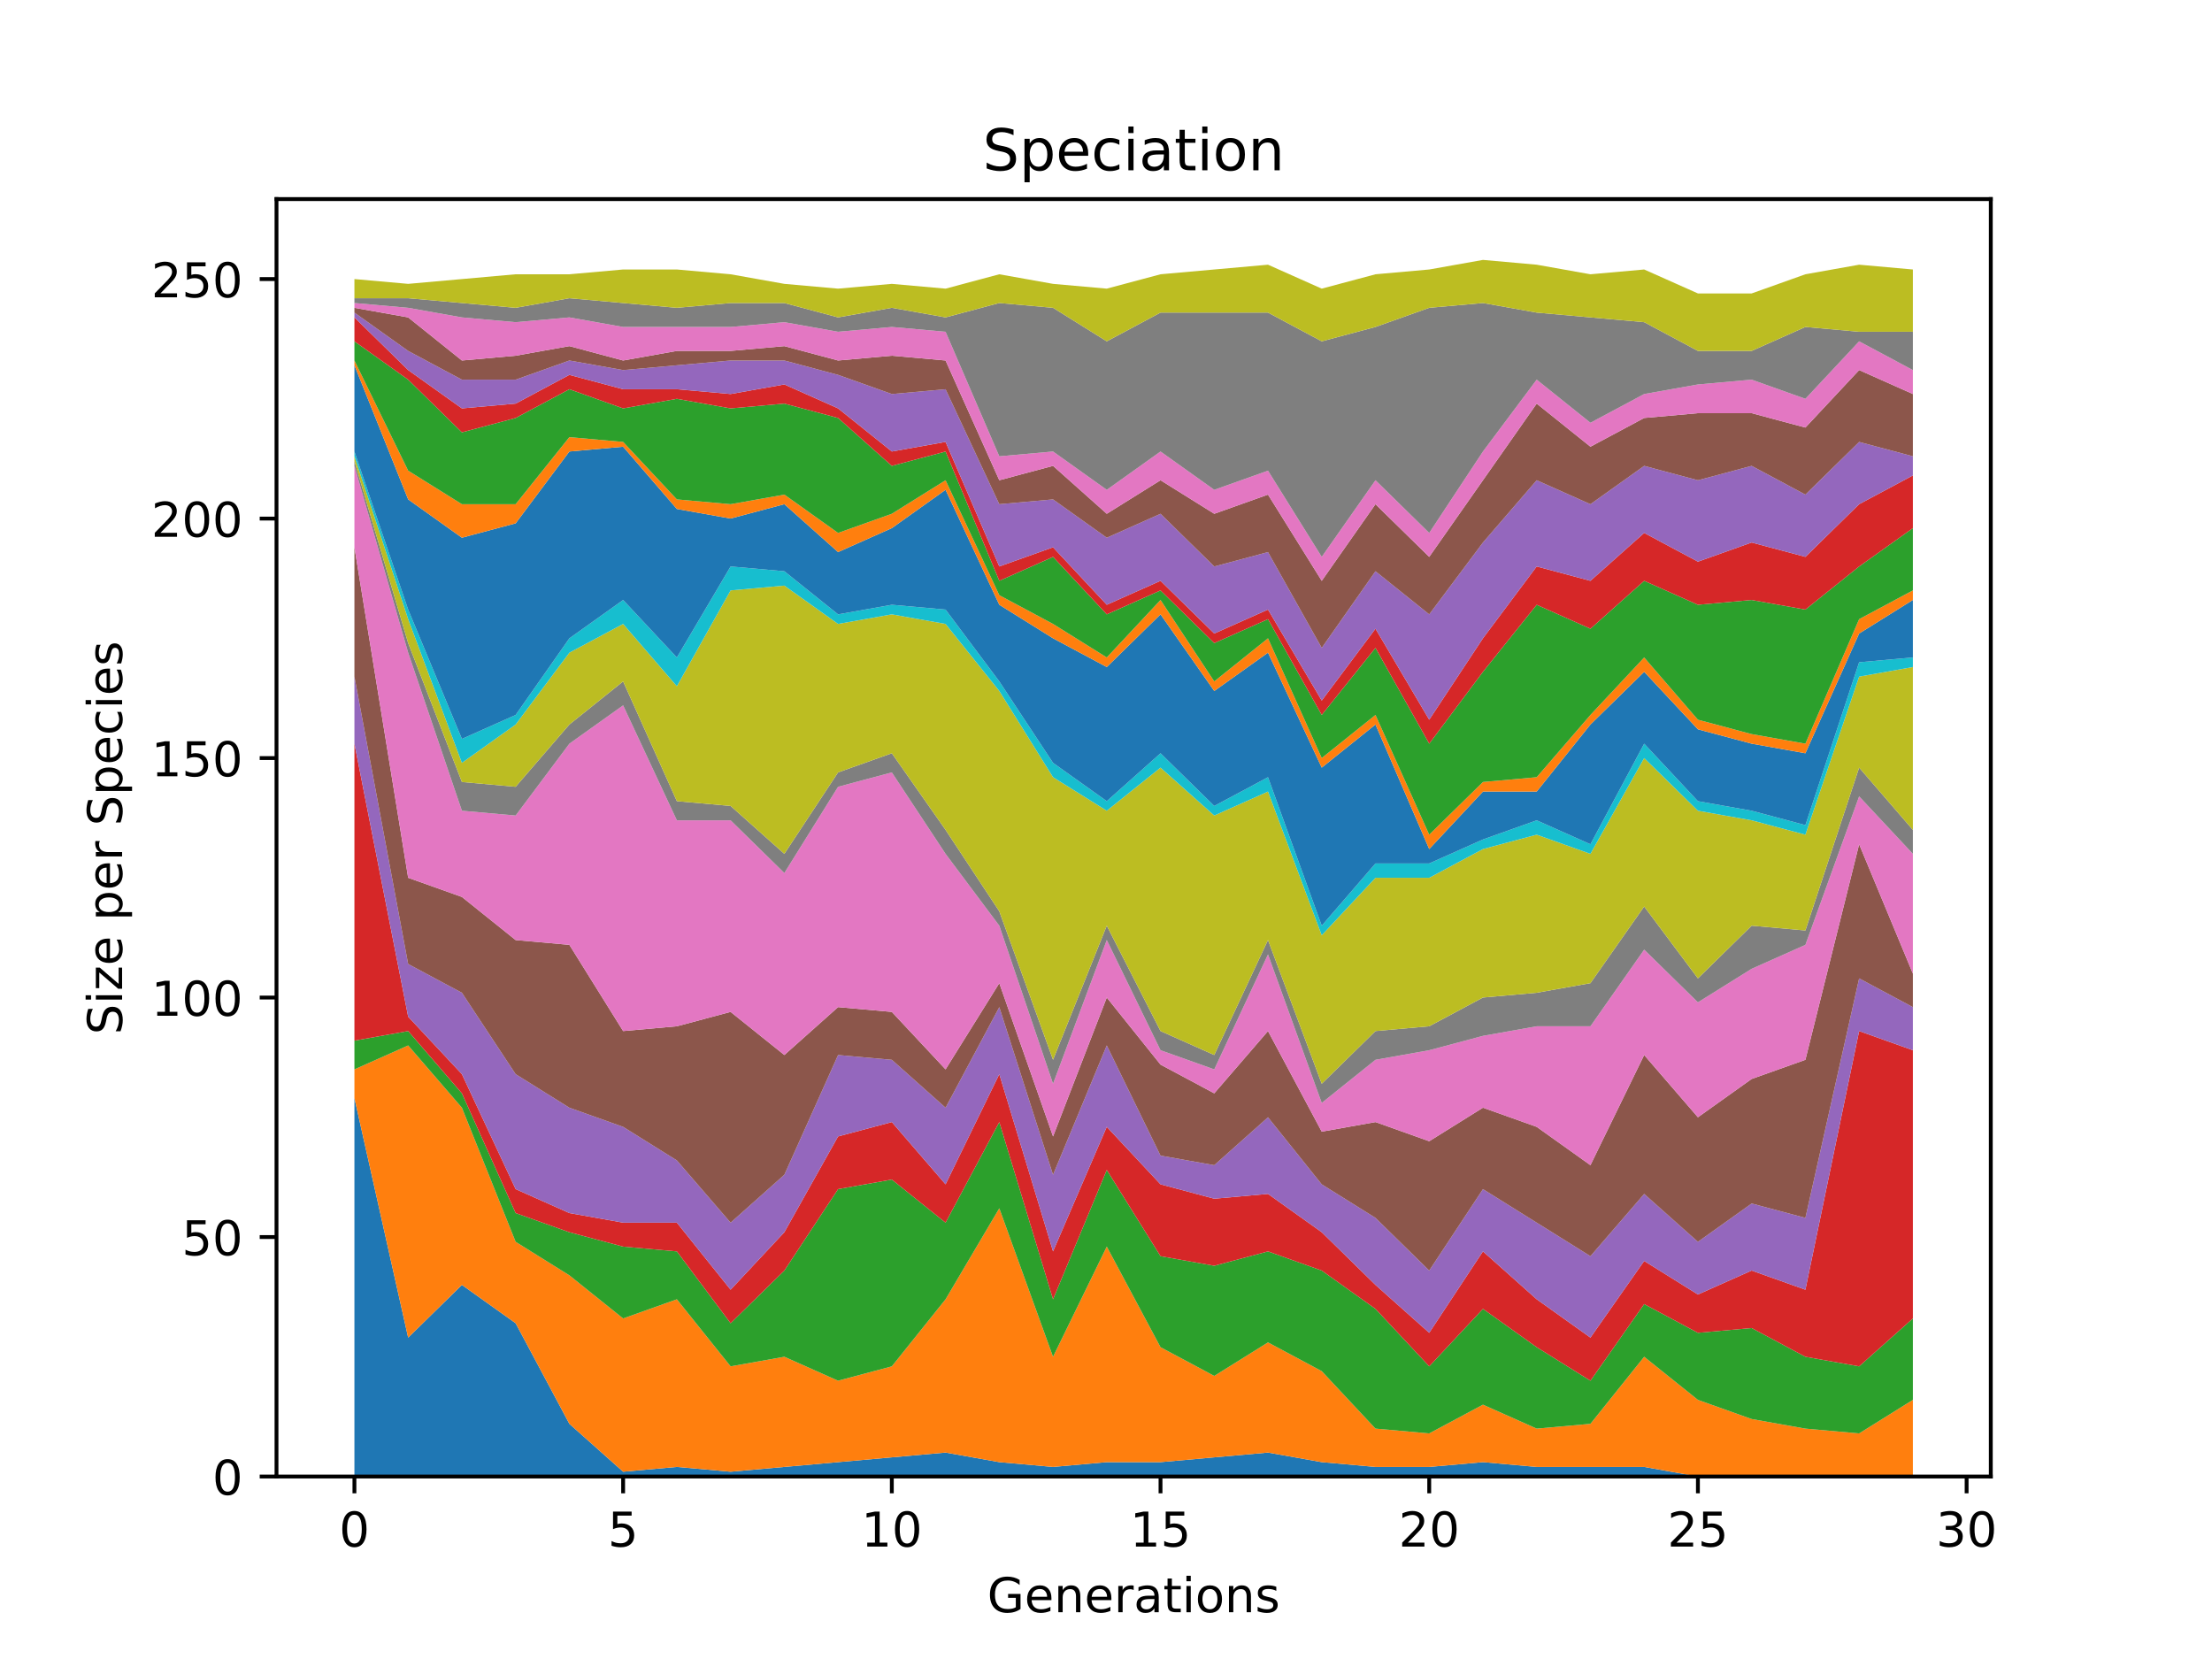 <?xml version="1.0" encoding="utf-8" standalone="no"?>
<!DOCTYPE svg PUBLIC "-//W3C//DTD SVG 1.1//EN"
  "http://www.w3.org/Graphics/SVG/1.1/DTD/svg11.dtd">
<!-- Created with matplotlib (https://matplotlib.org/) -->
<svg height="345.6pt" version="1.1" viewBox="0 0 460.8 345.6" width="460.8pt" xmlns="http://www.w3.org/2000/svg" xmlns:xlink="http://www.w3.org/1999/xlink">
 <defs>
  <style type="text/css">
*{stroke-linecap:butt;stroke-linejoin:round;}
  </style>
 </defs>
 <g id="figure_1">
  <g id="patch_1">
   <path d="M 0 345.6 
L 460.8 345.6 
L 460.8 0 
L 0 0 
z
" style="fill:#ffffff;"/>
  </g>
  <g id="axes_1">
   <g id="patch_2">
    <path d="M 57.6 307.584 
L 414.72 307.584 
L 414.72 41.472 
L 57.6 41.472 
z
" style="fill:#ffffff;"/>
   </g>
   <g id="PolyCollection_1">
    <path clip-path="url(#p8188bde602)" d="M 73.833 228.758 
L 73.833 307.584 
L 85.028 307.584 
L 96.223 307.584 
L 107.418 307.584 
L 118.613 307.584 
L 129.808 307.584 
L 141.003 307.584 
L 152.198 307.584 
L 163.393 307.584 
L 174.588 307.584 
L 185.783 307.584 
L 196.978 307.584 
L 208.173 307.584 
L 219.368 307.584 
L 230.563 307.584 
L 241.757 307.584 
L 252.952 307.584 
L 264.147 307.584 
L 275.342 307.584 
L 286.537 307.584 
L 297.732 307.584 
L 308.927 307.584 
L 320.122 307.584 
L 331.317 307.584 
L 342.512 307.584 
L 353.707 307.584 
L 364.902 307.584 
L 376.097 307.584 
L 387.292 307.584 
L 398.487 307.584 
L 398.487 307.584 
L 398.487 307.584 
L 387.292 307.584 
L 376.097 307.584 
L 364.902 307.584 
L 353.707 307.584 
L 342.512 305.588 
L 331.317 305.588 
L 320.122 305.588 
L 308.927 304.591 
L 297.732 305.588 
L 286.537 305.588 
L 275.342 304.591 
L 264.147 302.595 
L 252.952 303.593 
L 241.757 304.591 
L 230.563 304.591 
L 219.368 305.588 
L 208.173 304.591 
L 196.978 302.595 
L 185.783 303.593 
L 174.588 304.591 
L 163.393 305.588 
L 152.198 306.586 
L 141.003 305.588 
L 129.808 306.586 
L 118.613 296.608 
L 107.418 275.655 
L 96.223 267.672 
L 85.028 278.648 
L 73.833 228.758 
z
" style="fill:#1f77b4;"/>
   </g>
   <g id="PolyCollection_2">
    <path clip-path="url(#p8188bde602)" d="M 73.833 222.771 
L 73.833 228.758 
L 85.028 278.648 
L 96.223 267.672 
L 107.418 275.655 
L 118.613 296.608 
L 129.808 306.586 
L 141.003 305.588 
L 152.198 306.586 
L 163.393 305.588 
L 174.588 304.591 
L 185.783 303.593 
L 196.978 302.595 
L 208.173 304.591 
L 219.368 305.588 
L 230.563 304.591 
L 241.757 304.591 
L 252.952 303.593 
L 264.147 302.595 
L 275.342 304.591 
L 286.537 305.588 
L 297.732 305.588 
L 308.927 304.591 
L 320.122 305.588 
L 331.317 305.588 
L 342.512 305.588 
L 353.707 307.584 
L 364.902 307.584 
L 376.097 307.584 
L 387.292 307.584 
L 398.487 307.584 
L 398.487 291.619 
L 398.487 291.619 
L 387.292 298.604 
L 376.097 297.606 
L 364.902 295.61 
L 353.707 291.619 
L 342.512 282.639 
L 331.317 296.608 
L 320.122 297.606 
L 308.927 292.617 
L 297.732 298.604 
L 286.537 297.606 
L 275.342 285.633 
L 264.147 279.646 
L 252.952 286.63 
L 241.757 280.644 
L 230.563 259.69 
L 219.368 282.639 
L 208.173 251.707 
L 196.978 270.666 
L 185.783 284.635 
L 174.588 287.628 
L 163.393 282.639 
L 152.198 284.635 
L 141.003 270.666 
L 129.808 274.657 
L 118.613 265.677 
L 107.418 258.692 
L 96.223 230.754 
L 85.028 217.782 
L 73.833 222.771 
z
" style="fill:#ff7f0e;"/>
   </g>
   <g id="PolyCollection_3">
    <path clip-path="url(#p8188bde602)" d="M 73.833 216.785 
L 73.833 222.771 
L 85.028 217.782 
L 96.223 230.754 
L 107.418 258.692 
L 118.613 265.677 
L 129.808 274.657 
L 141.003 270.666 
L 152.198 284.635 
L 163.393 282.639 
L 174.588 287.628 
L 185.783 284.635 
L 196.978 270.666 
L 208.173 251.707 
L 219.368 282.639 
L 230.563 259.69 
L 241.757 280.644 
L 252.952 286.63 
L 264.147 279.646 
L 275.342 285.633 
L 286.537 297.606 
L 297.732 298.604 
L 308.927 292.617 
L 320.122 297.606 
L 331.317 296.608 
L 342.512 282.639 
L 353.707 291.619 
L 364.902 295.61 
L 376.097 297.606 
L 387.292 298.604 
L 398.487 291.619 
L 398.487 274.657 
L 398.487 274.657 
L 387.292 284.635 
L 376.097 282.639 
L 364.902 276.652 
L 353.707 277.65 
L 342.512 271.663 
L 331.317 287.628 
L 320.122 280.644 
L 308.927 272.661 
L 297.732 284.635 
L 286.537 272.661 
L 275.342 264.679 
L 264.147 260.688 
L 252.952 263.681 
L 241.757 261.685 
L 230.563 243.725 
L 219.368 270.666 
L 208.173 233.747 
L 196.978 254.701 
L 185.783 245.721 
L 174.588 247.716 
L 163.393 264.679 
L 152.198 275.655 
L 141.003 260.688 
L 129.808 259.69 
L 118.613 256.696 
L 107.418 252.705 
L 96.223 227.76 
L 85.028 214.789 
L 73.833 216.785 
z
" style="fill:#2ca02c;"/>
   </g>
   <g id="PolyCollection_4">
    <path clip-path="url(#p8188bde602)" d="M 73.833 154.921 
L 73.833 216.785 
L 85.028 214.789 
L 96.223 227.76 
L 107.418 252.705 
L 118.613 256.696 
L 129.808 259.69 
L 141.003 260.688 
L 152.198 275.655 
L 163.393 264.679 
L 174.588 247.716 
L 185.783 245.721 
L 196.978 254.701 
L 208.173 233.747 
L 219.368 270.666 
L 230.563 243.725 
L 241.757 261.685 
L 252.952 263.681 
L 264.147 260.688 
L 275.342 264.679 
L 286.537 272.661 
L 297.732 284.635 
L 308.927 272.661 
L 320.122 280.644 
L 331.317 287.628 
L 342.512 271.663 
L 353.707 277.65 
L 364.902 276.652 
L 376.097 282.639 
L 387.292 284.635 
L 398.487 274.657 
L 398.487 218.78 
L 398.487 218.78 
L 387.292 214.789 
L 376.097 268.67 
L 364.902 264.679 
L 353.707 269.668 
L 342.512 262.683 
L 331.317 278.648 
L 320.122 270.666 
L 308.927 260.688 
L 297.732 277.65 
L 286.537 267.672 
L 275.342 256.696 
L 264.147 248.714 
L 252.952 249.712 
L 241.757 246.718 
L 230.563 234.745 
L 219.368 260.688 
L 208.173 223.769 
L 196.978 246.718 
L 185.783 233.747 
L 174.588 236.741 
L 163.393 256.696 
L 152.198 268.67 
L 141.003 254.701 
L 129.808 254.701 
L 118.613 252.705 
L 107.418 247.716 
L 96.223 223.769 
L 85.028 211.796 
L 73.833 154.921 
z
" style="fill:#d62728;"/>
   </g>
   <g id="PolyCollection_5">
    <path clip-path="url(#p8188bde602)" d="M 73.833 140.952 
L 73.833 154.921 
L 85.028 211.796 
L 96.223 223.769 
L 107.418 247.716 
L 118.613 252.705 
L 129.808 254.701 
L 141.003 254.701 
L 152.198 268.67 
L 163.393 256.696 
L 174.588 236.741 
L 185.783 233.747 
L 196.978 246.718 
L 208.173 223.769 
L 219.368 260.688 
L 230.563 234.745 
L 241.757 246.718 
L 252.952 249.712 
L 264.147 248.714 
L 275.342 256.696 
L 286.537 267.672 
L 297.732 277.65 
L 308.927 260.688 
L 320.122 270.666 
L 331.317 278.648 
L 342.512 262.683 
L 353.707 269.668 
L 364.902 264.679 
L 376.097 268.67 
L 387.292 214.789 
L 398.487 218.78 
L 398.487 209.8 
L 398.487 209.8 
L 387.292 203.813 
L 376.097 253.703 
L 364.902 250.71 
L 353.707 258.692 
L 342.512 248.714 
L 331.317 261.685 
L 320.122 254.701 
L 308.927 247.716 
L 297.732 264.679 
L 286.537 253.703 
L 275.342 246.718 
L 264.147 232.749 
L 252.952 242.727 
L 241.757 240.732 
L 230.563 217.782 
L 219.368 244.723 
L 208.173 209.8 
L 196.978 230.754 
L 185.783 220.776 
L 174.588 219.778 
L 163.393 244.723 
L 152.198 254.701 
L 141.003 241.73 
L 129.808 234.745 
L 118.613 230.754 
L 107.418 223.769 
L 96.223 206.807 
L 85.028 200.82 
L 73.833 140.952 
z
" style="fill:#9467bd;"/>
   </g>
   <g id="PolyCollection_6">
    <path clip-path="url(#p8188bde602)" d="M 73.833 114.012 
L 73.833 140.952 
L 85.028 200.82 
L 96.223 206.807 
L 107.418 223.769 
L 118.613 230.754 
L 129.808 234.745 
L 141.003 241.73 
L 152.198 254.701 
L 163.393 244.723 
L 174.588 219.778 
L 185.783 220.776 
L 196.978 230.754 
L 208.173 209.8 
L 219.368 244.723 
L 230.563 217.782 
L 241.757 240.732 
L 252.952 242.727 
L 264.147 232.749 
L 275.342 246.718 
L 286.537 253.703 
L 297.732 264.679 
L 308.927 247.716 
L 320.122 254.701 
L 331.317 261.685 
L 342.512 248.714 
L 353.707 258.692 
L 364.902 250.71 
L 376.097 253.703 
L 387.292 203.813 
L 398.487 209.8 
L 398.487 202.815 
L 398.487 202.815 
L 387.292 175.875 
L 376.097 220.776 
L 364.902 224.767 
L 353.707 232.749 
L 342.512 219.778 
L 331.317 242.727 
L 320.122 234.745 
L 308.927 230.754 
L 297.732 237.738 
L 286.537 233.747 
L 275.342 235.743 
L 264.147 214.789 
L 252.952 227.76 
L 241.757 221.774 
L 230.563 207.804 
L 219.368 236.741 
L 208.173 204.811 
L 196.978 222.771 
L 185.783 210.798 
L 174.588 209.8 
L 163.393 219.778 
L 152.198 210.798 
L 141.003 213.791 
L 129.808 214.789 
L 118.613 196.829 
L 107.418 195.831 
L 96.223 186.851 
L 85.028 182.86 
L 73.833 114.012 
z
" style="fill:#8c564b;"/>
   </g>
   <g id="PolyCollection_7">
    <path clip-path="url(#p8188bde602)" d="M 73.833 97.049 
L 73.833 114.012 
L 85.028 182.86 
L 96.223 186.851 
L 107.418 195.831 
L 118.613 196.829 
L 129.808 214.789 
L 141.003 213.791 
L 152.198 210.798 
L 163.393 219.778 
L 174.588 209.8 
L 185.783 210.798 
L 196.978 222.771 
L 208.173 204.811 
L 219.368 236.741 
L 230.563 207.804 
L 241.757 221.774 
L 252.952 227.76 
L 264.147 214.789 
L 275.342 235.743 
L 286.537 233.747 
L 297.732 237.738 
L 308.927 230.754 
L 320.122 234.745 
L 331.317 242.727 
L 342.512 219.778 
L 353.707 232.749 
L 364.902 224.767 
L 376.097 220.776 
L 387.292 175.875 
L 398.487 202.815 
L 398.487 177.871 
L 398.487 177.871 
L 387.292 165.897 
L 376.097 196.829 
L 364.902 201.818 
L 353.707 208.802 
L 342.512 197.827 
L 331.317 213.791 
L 320.122 213.791 
L 308.927 215.787 
L 297.732 218.78 
L 286.537 220.776 
L 275.342 229.756 
L 264.147 198.824 
L 252.952 222.771 
L 241.757 218.78 
L 230.563 195.831 
L 219.368 225.765 
L 208.173 192.838 
L 196.978 177.871 
L 185.783 160.908 
L 174.588 163.901 
L 163.393 181.862 
L 152.198 170.886 
L 141.003 170.886 
L 129.808 146.939 
L 118.613 154.921 
L 107.418 169.888 
L 96.223 168.89 
L 85.028 135.963 
L 73.833 97.049 
z
" style="fill:#e377c2;"/>
   </g>
   <g id="PolyCollection_8">
    <path clip-path="url(#p8188bde602)" d="M 73.833 96.051 
L 73.833 97.049 
L 85.028 135.963 
L 96.223 168.89 
L 107.418 169.888 
L 118.613 154.921 
L 129.808 146.939 
L 141.003 170.886 
L 152.198 170.886 
L 163.393 181.862 
L 174.588 163.901 
L 185.783 160.908 
L 196.978 177.871 
L 208.173 192.838 
L 219.368 225.765 
L 230.563 195.831 
L 241.757 218.78 
L 252.952 222.771 
L 264.147 198.824 
L 275.342 229.756 
L 286.537 220.776 
L 297.732 218.78 
L 308.927 215.787 
L 320.122 213.791 
L 331.317 213.791 
L 342.512 197.827 
L 353.707 208.802 
L 364.902 201.818 
L 376.097 196.829 
L 387.292 165.897 
L 398.487 177.871 
L 398.487 172.882 
L 398.487 172.882 
L 387.292 159.91 
L 376.097 193.835 
L 364.902 192.838 
L 353.707 203.813 
L 342.512 188.846 
L 331.317 204.811 
L 320.122 206.807 
L 308.927 207.804 
L 297.732 213.791 
L 286.537 214.789 
L 275.342 225.765 
L 264.147 195.831 
L 252.952 219.778 
L 241.757 214.789 
L 230.563 192.838 
L 219.368 220.776 
L 208.173 189.844 
L 196.978 172.882 
L 185.783 156.917 
L 174.588 160.908 
L 163.393 177.871 
L 152.198 167.893 
L 141.003 166.895 
L 129.808 141.95 
L 118.613 150.93 
L 107.418 163.901 
L 96.223 162.904 
L 85.028 133.968 
L 73.833 96.051 
z
" style="fill:#7f7f7f;"/>
   </g>
   <g id="PolyCollection_9">
    <path clip-path="url(#p8188bde602)" d="M 73.833 95.054 
L 73.833 96.051 
L 85.028 133.968 
L 96.223 162.904 
L 107.418 163.901 
L 118.613 150.93 
L 129.808 141.95 
L 141.003 166.895 
L 152.198 167.893 
L 163.393 177.871 
L 174.588 160.908 
L 185.783 156.917 
L 196.978 172.882 
L 208.173 189.844 
L 219.368 220.776 
L 230.563 192.838 
L 241.757 214.789 
L 252.952 219.778 
L 264.147 195.831 
L 275.342 225.765 
L 286.537 214.789 
L 297.732 213.791 
L 308.927 207.804 
L 320.122 206.807 
L 331.317 204.811 
L 342.512 188.846 
L 353.707 203.813 
L 364.902 192.838 
L 376.097 193.835 
L 387.292 159.91 
L 398.487 172.882 
L 398.487 138.957 
L 398.487 138.957 
L 387.292 140.952 
L 376.097 173.879 
L 364.902 170.886 
L 353.707 168.89 
L 342.512 157.915 
L 331.317 177.871 
L 320.122 173.879 
L 308.927 176.873 
L 297.732 182.86 
L 286.537 182.86 
L 275.342 194.833 
L 264.147 164.899 
L 252.952 169.888 
L 241.757 159.91 
L 230.563 168.89 
L 219.368 161.906 
L 208.173 143.946 
L 196.978 129.976 
L 185.783 127.981 
L 174.588 129.976 
L 163.393 121.994 
L 152.198 122.992 
L 141.003 142.948 
L 129.808 129.976 
L 118.613 135.963 
L 107.418 150.93 
L 96.223 158.913 
L 85.028 128.979 
L 73.833 95.054 
z
" style="fill:#bcbd22;"/>
   </g>
   <g id="PolyCollection_10">
    <path clip-path="url(#p8188bde602)" d="M 73.833 94.056 
L 73.833 95.054 
L 85.028 128.979 
L 96.223 158.913 
L 107.418 150.93 
L 118.613 135.963 
L 129.808 129.976 
L 141.003 142.948 
L 152.198 122.992 
L 163.393 121.994 
L 174.588 129.976 
L 185.783 127.981 
L 196.978 129.976 
L 208.173 143.946 
L 219.368 161.906 
L 230.563 168.89 
L 241.757 159.91 
L 252.952 169.888 
L 264.147 164.899 
L 275.342 194.833 
L 286.537 182.86 
L 297.732 182.86 
L 308.927 176.873 
L 320.122 173.879 
L 331.317 177.871 
L 342.512 157.915 
L 353.707 168.89 
L 364.902 170.886 
L 376.097 173.879 
L 387.292 140.952 
L 398.487 138.957 
L 398.487 136.961 
L 398.487 136.961 
L 387.292 137.959 
L 376.097 171.884 
L 364.902 168.89 
L 353.707 166.895 
L 342.512 154.921 
L 331.317 175.875 
L 320.122 170.886 
L 308.927 174.877 
L 297.732 179.866 
L 286.537 179.866 
L 275.342 192.838 
L 264.147 161.906 
L 252.952 167.893 
L 241.757 156.917 
L 230.563 166.895 
L 219.368 158.913 
L 208.173 141.95 
L 196.978 126.983 
L 185.783 125.985 
L 174.588 127.981 
L 163.393 119.001 
L 152.198 118.003 
L 141.003 136.961 
L 129.808 124.987 
L 118.613 132.97 
L 107.418 148.935 
L 96.223 153.924 
L 85.028 126.983 
L 73.833 94.056 
z
" style="fill:#17becf;"/>
   </g>
   <g id="PolyCollection_11">
    <path clip-path="url(#p8188bde602)" d="M 73.833 76.095 
L 73.833 94.056 
L 85.028 126.983 
L 96.223 153.924 
L 107.418 148.935 
L 118.613 132.97 
L 129.808 124.987 
L 141.003 136.961 
L 152.198 118.003 
L 163.393 119.001 
L 174.588 127.981 
L 185.783 125.985 
L 196.978 126.983 
L 208.173 141.95 
L 219.368 158.913 
L 230.563 166.895 
L 241.757 156.917 
L 252.952 167.893 
L 264.147 161.906 
L 275.342 192.838 
L 286.537 179.866 
L 297.732 179.866 
L 308.927 174.877 
L 320.122 170.886 
L 331.317 175.875 
L 342.512 154.921 
L 353.707 166.895 
L 364.902 168.89 
L 376.097 171.884 
L 387.292 137.959 
L 398.487 136.961 
L 398.487 124.987 
L 398.487 124.987 
L 387.292 131.972 
L 376.097 156.917 
L 364.902 154.921 
L 353.707 151.928 
L 342.512 139.954 
L 331.317 150.93 
L 320.122 164.899 
L 308.927 164.899 
L 297.732 176.873 
L 286.537 150.93 
L 275.342 159.91 
L 264.147 135.963 
L 252.952 143.946 
L 241.757 127.981 
L 230.563 138.957 
L 219.368 132.97 
L 208.173 125.985 
L 196.978 102.038 
L 185.783 110.021 
L 174.588 115.01 
L 163.393 105.032 
L 152.198 108.025 
L 141.003 106.029 
L 129.808 93.058 
L 118.613 94.056 
L 107.418 109.023 
L 96.223 112.016 
L 85.028 104.034 
L 73.833 76.095 
z
" style="fill:#1f77b4;"/>
   </g>
   <g id="PolyCollection_12">
    <path clip-path="url(#p8188bde602)" d="M 73.833 75.098 
L 73.833 76.095 
L 85.028 104.034 
L 96.223 112.016 
L 107.418 109.023 
L 118.613 94.056 
L 129.808 93.058 
L 141.003 106.029 
L 152.198 108.025 
L 163.393 105.032 
L 174.588 115.01 
L 185.783 110.021 
L 196.978 102.038 
L 208.173 125.985 
L 219.368 132.97 
L 230.563 138.957 
L 241.757 127.981 
L 252.952 143.946 
L 264.147 135.963 
L 275.342 159.91 
L 286.537 150.93 
L 297.732 176.873 
L 308.927 164.899 
L 320.122 164.899 
L 331.317 150.93 
L 342.512 139.954 
L 353.707 151.928 
L 364.902 154.921 
L 376.097 156.917 
L 387.292 131.972 
L 398.487 124.987 
L 398.487 122.992 
L 398.487 122.992 
L 387.292 128.979 
L 376.097 154.921 
L 364.902 152.926 
L 353.707 149.932 
L 342.512 136.961 
L 331.317 148.935 
L 320.122 161.906 
L 308.927 162.904 
L 297.732 173.879 
L 286.537 148.935 
L 275.342 157.915 
L 264.147 132.97 
L 252.952 141.95 
L 241.757 124.987 
L 230.563 136.961 
L 219.368 129.976 
L 208.173 123.99 
L 196.978 100.043 
L 185.783 107.027 
L 174.588 111.018 
L 163.393 103.036 
L 152.198 105.032 
L 141.003 104.034 
L 129.808 92.06 
L 118.613 91.062 
L 107.418 105.032 
L 96.223 105.032 
L 85.028 98.047 
L 73.833 75.098 
z
" style="fill:#ff7f0e;"/>
   </g>
   <g id="PolyCollection_13">
    <path clip-path="url(#p8188bde602)" d="M 73.833 71.107 
L 73.833 75.098 
L 85.028 98.047 
L 96.223 105.032 
L 107.418 105.032 
L 118.613 91.062 
L 129.808 92.06 
L 141.003 104.034 
L 152.198 105.032 
L 163.393 103.036 
L 174.588 111.018 
L 185.783 107.027 
L 196.978 100.043 
L 208.173 123.99 
L 219.368 129.976 
L 230.563 136.961 
L 241.757 124.987 
L 252.952 141.95 
L 264.147 132.97 
L 275.342 157.915 
L 286.537 148.935 
L 297.732 173.879 
L 308.927 162.904 
L 320.122 161.906 
L 331.317 148.935 
L 342.512 136.961 
L 353.707 149.932 
L 364.902 152.926 
L 376.097 154.921 
L 387.292 128.979 
L 398.487 122.992 
L 398.487 110.021 
L 398.487 110.021 
L 387.292 118.003 
L 376.097 126.983 
L 364.902 124.987 
L 353.707 125.985 
L 342.512 120.996 
L 331.317 130.974 
L 320.122 125.985 
L 308.927 139.954 
L 297.732 154.921 
L 286.537 134.965 
L 275.342 148.935 
L 264.147 128.979 
L 252.952 133.968 
L 241.757 122.992 
L 230.563 127.981 
L 219.368 116.007 
L 208.173 120.996 
L 196.978 94.056 
L 185.783 97.049 
L 174.588 87.071 
L 163.393 84.078 
L 152.198 85.076 
L 141.003 83.08 
L 129.808 85.076 
L 118.613 81.084 
L 107.418 87.071 
L 96.223 90.065 
L 85.028 79.089 
L 73.833 71.107 
z
" style="fill:#2ca02c;"/>
   </g>
   <g id="PolyCollection_14">
    <path clip-path="url(#p8188bde602)" d="M 73.833 66.118 
L 73.833 71.107 
L 85.028 79.089 
L 96.223 90.065 
L 107.418 87.071 
L 118.613 81.084 
L 129.808 85.076 
L 141.003 83.08 
L 152.198 85.076 
L 163.393 84.078 
L 174.588 87.071 
L 185.783 97.049 
L 196.978 94.056 
L 208.173 120.996 
L 219.368 116.007 
L 230.563 127.981 
L 241.757 122.992 
L 252.952 133.968 
L 264.147 128.979 
L 275.342 148.935 
L 286.537 134.965 
L 297.732 154.921 
L 308.927 139.954 
L 320.122 125.985 
L 331.317 130.974 
L 342.512 120.996 
L 353.707 125.985 
L 364.902 124.987 
L 376.097 126.983 
L 387.292 118.003 
L 398.487 110.021 
L 398.487 99.045 
L 398.487 99.045 
L 387.292 105.032 
L 376.097 116.007 
L 364.902 113.014 
L 353.707 117.005 
L 342.512 111.018 
L 331.317 120.996 
L 320.122 118.003 
L 308.927 132.97 
L 297.732 149.932 
L 286.537 130.974 
L 275.342 145.941 
L 264.147 126.983 
L 252.952 131.972 
L 241.757 120.996 
L 230.563 125.985 
L 219.368 114.012 
L 208.173 118.003 
L 196.978 92.06 
L 185.783 94.056 
L 174.588 85.076 
L 163.393 80.087 
L 152.198 82.082 
L 141.003 81.084 
L 129.808 81.084 
L 118.613 78.091 
L 107.418 84.078 
L 96.223 85.076 
L 85.028 77.093 
L 73.833 66.118 
z
" style="fill:#d62728;"/>
   </g>
   <g id="PolyCollection_15">
    <path clip-path="url(#p8188bde602)" d="M 73.833 65.12 
L 73.833 66.118 
L 85.028 77.093 
L 96.223 85.076 
L 107.418 84.078 
L 118.613 78.091 
L 129.808 81.084 
L 141.003 81.084 
L 152.198 82.082 
L 163.393 80.087 
L 174.588 85.076 
L 185.783 94.056 
L 196.978 92.06 
L 208.173 118.003 
L 219.368 114.012 
L 230.563 125.985 
L 241.757 120.996 
L 252.952 131.972 
L 264.147 126.983 
L 275.342 145.941 
L 286.537 130.974 
L 297.732 149.932 
L 308.927 132.97 
L 320.122 118.003 
L 331.317 120.996 
L 342.512 111.018 
L 353.707 117.005 
L 364.902 113.014 
L 376.097 116.007 
L 387.292 105.032 
L 398.487 99.045 
L 398.487 95.054 
L 398.487 95.054 
L 387.292 92.06 
L 376.097 103.036 
L 364.902 97.049 
L 353.707 100.043 
L 342.512 97.049 
L 331.317 105.032 
L 320.122 100.043 
L 308.927 113.014 
L 297.732 127.981 
L 286.537 119.001 
L 275.342 134.965 
L 264.147 115.01 
L 252.952 118.003 
L 241.757 107.027 
L 230.563 112.016 
L 219.368 104.034 
L 208.173 105.032 
L 196.978 81.084 
L 185.783 82.082 
L 174.588 78.091 
L 163.393 75.098 
L 152.198 75.098 
L 141.003 76.095 
L 129.808 77.093 
L 118.613 75.098 
L 107.418 79.089 
L 96.223 79.089 
L 85.028 73.102 
L 73.833 65.12 
z
" style="fill:#9467bd;"/>
   </g>
   <g id="PolyCollection_16">
    <path clip-path="url(#p8188bde602)" d="M 73.833 64.122 
L 73.833 65.12 
L 85.028 73.102 
L 96.223 79.089 
L 107.418 79.089 
L 118.613 75.098 
L 129.808 77.093 
L 141.003 76.095 
L 152.198 75.098 
L 163.393 75.098 
L 174.588 78.091 
L 185.783 82.082 
L 196.978 81.084 
L 208.173 105.032 
L 219.368 104.034 
L 230.563 112.016 
L 241.757 107.027 
L 252.952 118.003 
L 264.147 115.01 
L 275.342 134.965 
L 286.537 119.001 
L 297.732 127.981 
L 308.927 113.014 
L 320.122 100.043 
L 331.317 105.032 
L 342.512 97.049 
L 353.707 100.043 
L 364.902 97.049 
L 376.097 103.036 
L 387.292 92.06 
L 398.487 95.054 
L 398.487 82.082 
L 398.487 82.082 
L 387.292 77.093 
L 376.097 89.067 
L 364.902 86.073 
L 353.707 86.073 
L 342.512 87.071 
L 331.317 93.058 
L 320.122 84.078 
L 308.927 100.043 
L 297.732 116.007 
L 286.537 105.032 
L 275.342 120.996 
L 264.147 103.036 
L 252.952 107.027 
L 241.757 100.043 
L 230.563 107.027 
L 219.368 97.049 
L 208.173 100.043 
L 196.978 75.098 
L 185.783 74.1 
L 174.588 75.098 
L 163.393 72.104 
L 152.198 73.102 
L 141.003 73.102 
L 129.808 75.098 
L 118.613 72.104 
L 107.418 74.1 
L 96.223 75.098 
L 85.028 66.118 
L 73.833 64.122 
z
" style="fill:#8c564b;"/>
   </g>
   <g id="PolyCollection_17">
    <path clip-path="url(#p8188bde602)" d="M 73.833 63.124 
L 73.833 64.122 
L 85.028 66.118 
L 96.223 75.098 
L 107.418 74.1 
L 118.613 72.104 
L 129.808 75.098 
L 141.003 73.102 
L 152.198 73.102 
L 163.393 72.104 
L 174.588 75.098 
L 185.783 74.1 
L 196.978 75.098 
L 208.173 100.043 
L 219.368 97.049 
L 230.563 107.027 
L 241.757 100.043 
L 252.952 107.027 
L 264.147 103.036 
L 275.342 120.996 
L 286.537 105.032 
L 297.732 116.007 
L 308.927 100.043 
L 320.122 84.078 
L 331.317 93.058 
L 342.512 87.071 
L 353.707 86.073 
L 364.902 86.073 
L 376.097 89.067 
L 387.292 77.093 
L 398.487 82.082 
L 398.487 77.093 
L 398.487 77.093 
L 387.292 71.107 
L 376.097 83.08 
L 364.902 79.089 
L 353.707 80.087 
L 342.512 82.082 
L 331.317 88.069 
L 320.122 79.089 
L 308.927 94.056 
L 297.732 111.018 
L 286.537 100.043 
L 275.342 116.007 
L 264.147 98.047 
L 252.952 102.038 
L 241.757 94.056 
L 230.563 102.038 
L 219.368 94.056 
L 208.173 95.054 
L 196.978 69.111 
L 185.783 68.113 
L 174.588 69.111 
L 163.393 67.115 
L 152.198 68.113 
L 141.003 68.113 
L 129.808 68.113 
L 118.613 66.118 
L 107.418 67.115 
L 96.223 66.118 
L 85.028 64.122 
L 73.833 63.124 
z
" style="fill:#e377c2;"/>
   </g>
   <g id="PolyCollection_18">
    <path clip-path="url(#p8188bde602)" d="M 73.833 62.126 
L 73.833 63.124 
L 85.028 64.122 
L 96.223 66.118 
L 107.418 67.115 
L 118.613 66.118 
L 129.808 68.113 
L 141.003 68.113 
L 152.198 68.113 
L 163.393 67.115 
L 174.588 69.111 
L 185.783 68.113 
L 196.978 69.111 
L 208.173 95.054 
L 219.368 94.056 
L 230.563 102.038 
L 241.757 94.056 
L 252.952 102.038 
L 264.147 98.047 
L 275.342 116.007 
L 286.537 100.043 
L 297.732 111.018 
L 308.927 94.056 
L 320.122 79.089 
L 331.317 88.069 
L 342.512 82.082 
L 353.707 80.087 
L 364.902 79.089 
L 376.097 83.08 
L 387.292 71.107 
L 398.487 77.093 
L 398.487 69.111 
L 398.487 69.111 
L 387.292 69.111 
L 376.097 68.113 
L 364.902 73.102 
L 353.707 73.102 
L 342.512 67.115 
L 331.317 66.118 
L 320.122 65.12 
L 308.927 63.124 
L 297.732 64.122 
L 286.537 68.113 
L 275.342 71.107 
L 264.147 65.12 
L 252.952 65.12 
L 241.757 65.12 
L 230.563 71.107 
L 219.368 64.122 
L 208.173 63.124 
L 196.978 66.118 
L 185.783 64.122 
L 174.588 66.118 
L 163.393 63.124 
L 152.198 63.124 
L 141.003 64.122 
L 129.808 63.124 
L 118.613 62.126 
L 107.418 64.122 
L 96.223 63.124 
L 85.028 62.126 
L 73.833 62.126 
z
" style="fill:#7f7f7f;"/>
   </g>
   <g id="PolyCollection_19">
    <path clip-path="url(#p8188bde602)" d="M 73.833 58.135 
L 73.833 62.126 
L 85.028 62.126 
L 96.223 63.124 
L 107.418 64.122 
L 118.613 62.126 
L 129.808 63.124 
L 141.003 64.122 
L 152.198 63.124 
L 163.393 63.124 
L 174.588 66.118 
L 185.783 64.122 
L 196.978 66.118 
L 208.173 63.124 
L 219.368 64.122 
L 230.563 71.107 
L 241.757 65.12 
L 252.952 65.12 
L 264.147 65.12 
L 275.342 71.107 
L 286.537 68.113 
L 297.732 64.122 
L 308.927 63.124 
L 320.122 65.12 
L 331.317 66.118 
L 342.512 67.115 
L 353.707 73.102 
L 364.902 73.102 
L 376.097 68.113 
L 387.292 69.111 
L 398.487 69.111 
L 398.487 56.14 
L 398.487 56.14 
L 387.292 55.142 
L 376.097 57.137 
L 364.902 61.129 
L 353.707 61.129 
L 342.512 56.14 
L 331.317 57.137 
L 320.122 55.142 
L 308.927 54.144 
L 297.732 56.14 
L 286.537 57.137 
L 275.342 60.131 
L 264.147 55.142 
L 252.952 56.14 
L 241.757 57.137 
L 230.563 60.131 
L 219.368 59.133 
L 208.173 57.137 
L 196.978 60.131 
L 185.783 59.133 
L 174.588 60.131 
L 163.393 59.133 
L 152.198 57.137 
L 141.003 56.14 
L 129.808 56.14 
L 118.613 57.137 
L 107.418 57.137 
L 96.223 58.135 
L 85.028 59.133 
L 73.833 58.135 
z
" style="fill:#bcbd22;"/>
   </g>
   <g id="matplotlib.axis_1">
    <g id="xtick_1">
     <g id="line2d_1">
      <defs>
       <path d="M 0 0 
L 0 3.5 
" id="m7409ddaf19" style="stroke:#000000;stroke-width:0.8;"/>
      </defs>
      <g>
       <use style="stroke:#000000;stroke-width:0.8;" x="73.833" xlink:href="#m7409ddaf19" y="307.584"/>
      </g>
     </g>
     <g id="text_1">
      <!-- 0 -->
      <defs>
       <path d="M 31.781 66.406 
Q 24.172 66.406 20.328 58.906 
Q 16.5 51.422 16.5 36.375 
Q 16.5 21.391 20.328 13.891 
Q 24.172 6.391 31.781 6.391 
Q 39.453 6.391 43.281 13.891 
Q 47.125 21.391 47.125 36.375 
Q 47.125 51.422 43.281 58.906 
Q 39.453 66.406 31.781 66.406 
z
M 31.781 74.219 
Q 44.047 74.219 50.516 64.516 
Q 56.984 54.828 56.984 36.375 
Q 56.984 17.969 50.516 8.266 
Q 44.047 -1.422 31.781 -1.422 
Q 19.531 -1.422 13.062 8.266 
Q 6.594 17.969 6.594 36.375 
Q 6.594 54.828 13.062 64.516 
Q 19.531 74.219 31.781 74.219 
z
" id="DejaVuSans-48"/>
      </defs>
      <g transform="translate(70.651 322.182)scale(0.1 -0.1)">
       <use xlink:href="#DejaVuSans-48"/>
      </g>
     </g>
    </g>
    <g id="xtick_2">
     <g id="line2d_2">
      <g>
       <use style="stroke:#000000;stroke-width:0.8;" x="129.808" xlink:href="#m7409ddaf19" y="307.584"/>
      </g>
     </g>
     <g id="text_2">
      <!-- 5 -->
      <defs>
       <path d="M 10.797 72.906 
L 49.516 72.906 
L 49.516 64.594 
L 19.828 64.594 
L 19.828 46.734 
Q 21.969 47.469 24.109 47.828 
Q 26.266 48.188 28.422 48.188 
Q 40.625 48.188 47.75 41.5 
Q 54.891 34.812 54.891 23.391 
Q 54.891 11.625 47.562 5.094 
Q 40.234 -1.422 26.906 -1.422 
Q 22.312 -1.422 17.547 -0.641 
Q 12.797 0.141 7.719 1.703 
L 7.719 11.625 
Q 12.109 9.234 16.797 8.062 
Q 21.484 6.891 26.703 6.891 
Q 35.156 6.891 40.078 11.328 
Q 45.016 15.766 45.016 23.391 
Q 45.016 31 40.078 35.438 
Q 35.156 39.891 26.703 39.891 
Q 22.75 39.891 18.812 39.016 
Q 14.891 38.141 10.797 36.281 
z
" id="DejaVuSans-53"/>
      </defs>
      <g transform="translate(126.626 322.182)scale(0.1 -0.1)">
       <use xlink:href="#DejaVuSans-53"/>
      </g>
     </g>
    </g>
    <g id="xtick_3">
     <g id="line2d_3">
      <g>
       <use style="stroke:#000000;stroke-width:0.8;" x="185.783" xlink:href="#m7409ddaf19" y="307.584"/>
      </g>
     </g>
     <g id="text_3">
      <!-- 10 -->
      <defs>
       <path d="M 12.406 8.297 
L 28.516 8.297 
L 28.516 63.922 
L 10.984 60.406 
L 10.984 69.391 
L 28.422 72.906 
L 38.281 72.906 
L 38.281 8.297 
L 54.391 8.297 
L 54.391 0 
L 12.406 0 
z
" id="DejaVuSans-49"/>
      </defs>
      <g transform="translate(179.42 322.182)scale(0.1 -0.1)">
       <use xlink:href="#DejaVuSans-49"/>
       <use x="63.623" xlink:href="#DejaVuSans-48"/>
      </g>
     </g>
    </g>
    <g id="xtick_4">
     <g id="line2d_4">
      <g>
       <use style="stroke:#000000;stroke-width:0.8;" x="241.757" xlink:href="#m7409ddaf19" y="307.584"/>
      </g>
     </g>
     <g id="text_4">
      <!-- 15 -->
      <g transform="translate(235.395 322.182)scale(0.1 -0.1)">
       <use xlink:href="#DejaVuSans-49"/>
       <use x="63.623" xlink:href="#DejaVuSans-53"/>
      </g>
     </g>
    </g>
    <g id="xtick_5">
     <g id="line2d_5">
      <g>
       <use style="stroke:#000000;stroke-width:0.8;" x="297.732" xlink:href="#m7409ddaf19" y="307.584"/>
      </g>
     </g>
     <g id="text_5">
      <!-- 20 -->
      <defs>
       <path d="M 19.188 8.297 
L 53.609 8.297 
L 53.609 0 
L 7.328 0 
L 7.328 8.297 
Q 12.938 14.109 22.625 23.891 
Q 32.328 33.688 34.812 36.531 
Q 39.547 41.844 41.422 45.531 
Q 43.312 49.219 43.312 52.781 
Q 43.312 58.594 39.234 62.25 
Q 35.156 65.922 28.609 65.922 
Q 23.969 65.922 18.812 64.312 
Q 13.672 62.703 7.812 59.422 
L 7.812 69.391 
Q 13.766 71.781 18.938 73 
Q 24.125 74.219 28.422 74.219 
Q 39.75 74.219 46.484 68.547 
Q 53.219 62.891 53.219 53.422 
Q 53.219 48.922 51.531 44.891 
Q 49.859 40.875 45.406 35.406 
Q 44.188 33.984 37.641 27.219 
Q 31.109 20.453 19.188 8.297 
z
" id="DejaVuSans-50"/>
      </defs>
      <g transform="translate(291.37 322.182)scale(0.1 -0.1)">
       <use xlink:href="#DejaVuSans-50"/>
       <use x="63.623" xlink:href="#DejaVuSans-48"/>
      </g>
     </g>
    </g>
    <g id="xtick_6">
     <g id="line2d_6">
      <g>
       <use style="stroke:#000000;stroke-width:0.8;" x="353.707" xlink:href="#m7409ddaf19" y="307.584"/>
      </g>
     </g>
     <g id="text_6">
      <!-- 25 -->
      <g transform="translate(347.345 322.182)scale(0.1 -0.1)">
       <use xlink:href="#DejaVuSans-50"/>
       <use x="63.623" xlink:href="#DejaVuSans-53"/>
      </g>
     </g>
    </g>
    <g id="xtick_7">
     <g id="line2d_7">
      <g>
       <use style="stroke:#000000;stroke-width:0.8;" x="409.682" xlink:href="#m7409ddaf19" y="307.584"/>
      </g>
     </g>
     <g id="text_7">
      <!-- 30 -->
      <defs>
       <path d="M 40.578 39.312 
Q 47.656 37.797 51.625 33 
Q 55.609 28.219 55.609 21.188 
Q 55.609 10.406 48.188 4.484 
Q 40.766 -1.422 27.094 -1.422 
Q 22.516 -1.422 17.656 -0.516 
Q 12.797 0.391 7.625 2.203 
L 7.625 11.719 
Q 11.719 9.328 16.594 8.109 
Q 21.484 6.891 26.812 6.891 
Q 36.078 6.891 40.938 10.547 
Q 45.797 14.203 45.797 21.188 
Q 45.797 27.641 41.281 31.266 
Q 36.766 34.906 28.719 34.906 
L 20.219 34.906 
L 20.219 43.016 
L 29.109 43.016 
Q 36.375 43.016 40.234 45.922 
Q 44.094 48.828 44.094 54.297 
Q 44.094 59.906 40.109 62.906 
Q 36.141 65.922 28.719 65.922 
Q 24.656 65.922 20.016 65.031 
Q 15.375 64.156 9.812 62.312 
L 9.812 71.094 
Q 15.438 72.656 20.344 73.438 
Q 25.25 74.219 29.594 74.219 
Q 40.828 74.219 47.359 69.109 
Q 53.906 64.016 53.906 55.328 
Q 53.906 49.266 50.438 45.094 
Q 46.969 40.922 40.578 39.312 
z
" id="DejaVuSans-51"/>
      </defs>
      <g transform="translate(403.32 322.182)scale(0.1 -0.1)">
       <use xlink:href="#DejaVuSans-51"/>
       <use x="63.623" xlink:href="#DejaVuSans-48"/>
      </g>
     </g>
    </g>
    <g id="text_8">
     <!-- Generations -->
     <defs>
      <path d="M 59.516 10.406 
L 59.516 29.984 
L 43.406 29.984 
L 43.406 38.094 
L 69.281 38.094 
L 69.281 6.781 
Q 63.578 2.734 56.688 0.656 
Q 49.812 -1.422 42 -1.422 
Q 24.906 -1.422 15.25 8.562 
Q 5.609 18.562 5.609 36.375 
Q 5.609 54.25 15.25 64.234 
Q 24.906 74.219 42 74.219 
Q 49.125 74.219 55.547 72.453 
Q 61.969 70.703 67.391 67.281 
L 67.391 56.781 
Q 61.922 61.422 55.766 63.766 
Q 49.609 66.109 42.828 66.109 
Q 29.438 66.109 22.719 58.641 
Q 16.016 51.172 16.016 36.375 
Q 16.016 21.625 22.719 14.156 
Q 29.438 6.688 42.828 6.688 
Q 48.047 6.688 52.141 7.594 
Q 56.25 8.5 59.516 10.406 
z
" id="DejaVuSans-71"/>
      <path d="M 56.203 29.594 
L 56.203 25.203 
L 14.891 25.203 
Q 15.484 15.922 20.484 11.062 
Q 25.484 6.203 34.422 6.203 
Q 39.594 6.203 44.453 7.469 
Q 49.312 8.734 54.109 11.281 
L 54.109 2.781 
Q 49.266 0.734 44.188 -0.344 
Q 39.109 -1.422 33.891 -1.422 
Q 20.797 -1.422 13.156 6.188 
Q 5.516 13.812 5.516 26.812 
Q 5.516 40.234 12.766 48.109 
Q 20.016 56 32.328 56 
Q 43.359 56 49.781 48.891 
Q 56.203 41.797 56.203 29.594 
z
M 47.219 32.234 
Q 47.125 39.594 43.094 43.984 
Q 39.062 48.391 32.422 48.391 
Q 24.906 48.391 20.391 44.141 
Q 15.875 39.891 15.188 32.172 
z
" id="DejaVuSans-101"/>
      <path d="M 54.891 33.016 
L 54.891 0 
L 45.906 0 
L 45.906 32.719 
Q 45.906 40.484 42.875 44.328 
Q 39.844 48.188 33.797 48.188 
Q 26.516 48.188 22.312 43.547 
Q 18.109 38.922 18.109 30.906 
L 18.109 0 
L 9.078 0 
L 9.078 54.688 
L 18.109 54.688 
L 18.109 46.188 
Q 21.344 51.125 25.703 53.562 
Q 30.078 56 35.797 56 
Q 45.219 56 50.047 50.172 
Q 54.891 44.344 54.891 33.016 
z
" id="DejaVuSans-110"/>
      <path d="M 41.109 46.297 
Q 39.594 47.172 37.812 47.578 
Q 36.031 48 33.891 48 
Q 26.266 48 22.188 43.047 
Q 18.109 38.094 18.109 28.812 
L 18.109 0 
L 9.078 0 
L 9.078 54.688 
L 18.109 54.688 
L 18.109 46.188 
Q 20.953 51.172 25.484 53.578 
Q 30.031 56 36.531 56 
Q 37.453 56 38.578 55.875 
Q 39.703 55.766 41.062 55.516 
z
" id="DejaVuSans-114"/>
      <path d="M 34.281 27.484 
Q 23.391 27.484 19.188 25 
Q 14.984 22.516 14.984 16.5 
Q 14.984 11.719 18.141 8.906 
Q 21.297 6.109 26.703 6.109 
Q 34.188 6.109 38.703 11.406 
Q 43.219 16.703 43.219 25.484 
L 43.219 27.484 
z
M 52.203 31.203 
L 52.203 0 
L 43.219 0 
L 43.219 8.297 
Q 40.141 3.328 35.547 0.953 
Q 30.953 -1.422 24.312 -1.422 
Q 15.922 -1.422 10.953 3.297 
Q 6 8.016 6 15.922 
Q 6 25.141 12.172 29.828 
Q 18.359 34.516 30.609 34.516 
L 43.219 34.516 
L 43.219 35.406 
Q 43.219 41.609 39.141 45 
Q 35.062 48.391 27.688 48.391 
Q 23 48.391 18.547 47.266 
Q 14.109 46.141 10.016 43.891 
L 10.016 52.203 
Q 14.938 54.109 19.578 55.047 
Q 24.219 56 28.609 56 
Q 40.484 56 46.344 49.844 
Q 52.203 43.703 52.203 31.203 
z
" id="DejaVuSans-97"/>
      <path d="M 18.312 70.219 
L 18.312 54.688 
L 36.812 54.688 
L 36.812 47.703 
L 18.312 47.703 
L 18.312 18.016 
Q 18.312 11.328 20.141 9.422 
Q 21.969 7.516 27.594 7.516 
L 36.812 7.516 
L 36.812 0 
L 27.594 0 
Q 17.188 0 13.234 3.875 
Q 9.281 7.766 9.281 18.016 
L 9.281 47.703 
L 2.688 47.703 
L 2.688 54.688 
L 9.281 54.688 
L 9.281 70.219 
z
" id="DejaVuSans-116"/>
      <path d="M 9.422 54.688 
L 18.406 54.688 
L 18.406 0 
L 9.422 0 
z
M 9.422 75.984 
L 18.406 75.984 
L 18.406 64.594 
L 9.422 64.594 
z
" id="DejaVuSans-105"/>
      <path d="M 30.609 48.391 
Q 23.391 48.391 19.188 42.75 
Q 14.984 37.109 14.984 27.297 
Q 14.984 17.484 19.156 11.844 
Q 23.344 6.203 30.609 6.203 
Q 37.797 6.203 41.984 11.859 
Q 46.188 17.531 46.188 27.297 
Q 46.188 37.016 41.984 42.703 
Q 37.797 48.391 30.609 48.391 
z
M 30.609 56 
Q 42.328 56 49.016 48.375 
Q 55.719 40.766 55.719 27.297 
Q 55.719 13.875 49.016 6.219 
Q 42.328 -1.422 30.609 -1.422 
Q 18.844 -1.422 12.172 6.219 
Q 5.516 13.875 5.516 27.297 
Q 5.516 40.766 12.172 48.375 
Q 18.844 56 30.609 56 
z
" id="DejaVuSans-111"/>
      <path d="M 44.281 53.078 
L 44.281 44.578 
Q 40.484 46.531 36.375 47.5 
Q 32.281 48.484 27.875 48.484 
Q 21.188 48.484 17.844 46.438 
Q 14.5 44.391 14.5 40.281 
Q 14.5 37.156 16.891 35.375 
Q 19.281 33.594 26.516 31.984 
L 29.594 31.297 
Q 39.156 29.25 43.188 25.516 
Q 47.219 21.781 47.219 15.094 
Q 47.219 7.469 41.188 3.016 
Q 35.156 -1.422 24.609 -1.422 
Q 20.219 -1.422 15.453 -0.562 
Q 10.688 0.297 5.422 2 
L 5.422 11.281 
Q 10.406 8.688 15.234 7.391 
Q 20.062 6.109 24.812 6.109 
Q 31.156 6.109 34.562 8.281 
Q 37.984 10.453 37.984 14.406 
Q 37.984 18.062 35.516 20.016 
Q 33.062 21.969 24.703 23.781 
L 21.578 24.516 
Q 13.234 26.266 9.516 29.906 
Q 5.812 33.547 5.812 39.891 
Q 5.812 47.609 11.281 51.797 
Q 16.75 56 26.812 56 
Q 31.781 56 36.172 55.266 
Q 40.578 54.547 44.281 53.078 
z
" id="DejaVuSans-115"/>
     </defs>
     <g transform="translate(205.662 335.861)scale(0.1 -0.1)">
      <use xlink:href="#DejaVuSans-71"/>
      <use x="77.49" xlink:href="#DejaVuSans-101"/>
      <use x="139.014" xlink:href="#DejaVuSans-110"/>
      <use x="202.393" xlink:href="#DejaVuSans-101"/>
      <use x="263.916" xlink:href="#DejaVuSans-114"/>
      <use x="305.029" xlink:href="#DejaVuSans-97"/>
      <use x="366.309" xlink:href="#DejaVuSans-116"/>
      <use x="405.518" xlink:href="#DejaVuSans-105"/>
      <use x="433.301" xlink:href="#DejaVuSans-111"/>
      <use x="494.482" xlink:href="#DejaVuSans-110"/>
      <use x="557.861" xlink:href="#DejaVuSans-115"/>
     </g>
    </g>
   </g>
   <g id="matplotlib.axis_2">
    <g id="ytick_1">
     <g id="line2d_8">
      <defs>
       <path d="M 0 0 
L -3.5 0 
" id="mbc02d947c7" style="stroke:#000000;stroke-width:0.8;"/>
      </defs>
      <g>
       <use style="stroke:#000000;stroke-width:0.8;" x="57.6" xlink:href="#mbc02d947c7" y="307.584"/>
      </g>
     </g>
     <g id="text_9">
      <!-- 0 -->
      <g transform="translate(44.237 311.383)scale(0.1 -0.1)">
       <use xlink:href="#DejaVuSans-48"/>
      </g>
     </g>
    </g>
    <g id="ytick_2">
     <g id="line2d_9">
      <g>
       <use style="stroke:#000000;stroke-width:0.8;" x="57.6" xlink:href="#mbc02d947c7" y="257.694"/>
      </g>
     </g>
     <g id="text_10">
      <!-- 50 -->
      <g transform="translate(37.875 261.493)scale(0.1 -0.1)">
       <use xlink:href="#DejaVuSans-53"/>
       <use x="63.623" xlink:href="#DejaVuSans-48"/>
      </g>
     </g>
    </g>
    <g id="ytick_3">
     <g id="line2d_10">
      <g>
       <use style="stroke:#000000;stroke-width:0.8;" x="57.6" xlink:href="#mbc02d947c7" y="207.804"/>
      </g>
     </g>
     <g id="text_11">
      <!-- 100 -->
      <g transform="translate(31.512 211.604)scale(0.1 -0.1)">
       <use xlink:href="#DejaVuSans-49"/>
       <use x="63.623" xlink:href="#DejaVuSans-48"/>
       <use x="127.246" xlink:href="#DejaVuSans-48"/>
      </g>
     </g>
    </g>
    <g id="ytick_4">
     <g id="line2d_11">
      <g>
       <use style="stroke:#000000;stroke-width:0.8;" x="57.6" xlink:href="#mbc02d947c7" y="157.915"/>
      </g>
     </g>
     <g id="text_12">
      <!-- 150 -->
      <g transform="translate(31.512 161.714)scale(0.1 -0.1)">
       <use xlink:href="#DejaVuSans-49"/>
       <use x="63.623" xlink:href="#DejaVuSans-53"/>
       <use x="127.246" xlink:href="#DejaVuSans-48"/>
      </g>
     </g>
    </g>
    <g id="ytick_5">
     <g id="line2d_12">
      <g>
       <use style="stroke:#000000;stroke-width:0.8;" x="57.6" xlink:href="#mbc02d947c7" y="108.025"/>
      </g>
     </g>
     <g id="text_13">
      <!-- 200 -->
      <g transform="translate(31.512 111.824)scale(0.1 -0.1)">
       <use xlink:href="#DejaVuSans-50"/>
       <use x="63.623" xlink:href="#DejaVuSans-48"/>
       <use x="127.246" xlink:href="#DejaVuSans-48"/>
      </g>
     </g>
    </g>
    <g id="ytick_6">
     <g id="line2d_13">
      <g>
       <use style="stroke:#000000;stroke-width:0.8;" x="57.6" xlink:href="#mbc02d947c7" y="58.135"/>
      </g>
     </g>
     <g id="text_14">
      <!-- 250 -->
      <g transform="translate(31.512 61.934)scale(0.1 -0.1)">
       <use xlink:href="#DejaVuSans-50"/>
       <use x="63.623" xlink:href="#DejaVuSans-53"/>
       <use x="127.246" xlink:href="#DejaVuSans-48"/>
      </g>
     </g>
    </g>
    <g id="text_15">
     <!-- Size per Species -->
     <defs>
      <path d="M 53.516 70.516 
L 53.516 60.891 
Q 47.906 63.578 42.922 64.891 
Q 37.938 66.219 33.297 66.219 
Q 25.25 66.219 20.875 63.094 
Q 16.5 59.969 16.5 54.203 
Q 16.5 49.359 19.406 46.891 
Q 22.312 44.438 30.422 42.922 
L 36.375 41.703 
Q 47.406 39.594 52.656 34.297 
Q 57.906 29 57.906 20.125 
Q 57.906 9.516 50.797 4.047 
Q 43.703 -1.422 29.984 -1.422 
Q 24.812 -1.422 18.969 -0.25 
Q 13.141 0.922 6.891 3.219 
L 6.891 13.375 
Q 12.891 10.016 18.656 8.297 
Q 24.422 6.594 29.984 6.594 
Q 38.422 6.594 43.016 9.906 
Q 47.609 13.234 47.609 19.391 
Q 47.609 24.75 44.312 27.781 
Q 41.016 30.812 33.5 32.328 
L 27.484 33.5 
Q 16.453 35.688 11.516 40.375 
Q 6.594 45.062 6.594 53.422 
Q 6.594 63.094 13.406 68.656 
Q 20.219 74.219 32.172 74.219 
Q 37.312 74.219 42.625 73.281 
Q 47.953 72.359 53.516 70.516 
z
" id="DejaVuSans-83"/>
      <path d="M 5.516 54.688 
L 48.188 54.688 
L 48.188 46.484 
L 14.406 7.172 
L 48.188 7.172 
L 48.188 0 
L 4.297 0 
L 4.297 8.203 
L 38.094 47.516 
L 5.516 47.516 
z
" id="DejaVuSans-122"/>
      <path id="DejaVuSans-32"/>
      <path d="M 18.109 8.203 
L 18.109 -20.797 
L 9.078 -20.797 
L 9.078 54.688 
L 18.109 54.688 
L 18.109 46.391 
Q 20.953 51.266 25.266 53.625 
Q 29.594 56 35.594 56 
Q 45.562 56 51.781 48.094 
Q 58.016 40.188 58.016 27.297 
Q 58.016 14.406 51.781 6.484 
Q 45.562 -1.422 35.594 -1.422 
Q 29.594 -1.422 25.266 0.953 
Q 20.953 3.328 18.109 8.203 
z
M 48.688 27.297 
Q 48.688 37.203 44.609 42.844 
Q 40.531 48.484 33.406 48.484 
Q 26.266 48.484 22.188 42.844 
Q 18.109 37.203 18.109 27.297 
Q 18.109 17.391 22.188 11.75 
Q 26.266 6.109 33.406 6.109 
Q 40.531 6.109 44.609 11.75 
Q 48.688 17.391 48.688 27.297 
z
" id="DejaVuSans-112"/>
      <path d="M 48.781 52.594 
L 48.781 44.188 
Q 44.969 46.297 41.141 47.344 
Q 37.312 48.391 33.406 48.391 
Q 24.656 48.391 19.812 42.844 
Q 14.984 37.312 14.984 27.297 
Q 14.984 17.281 19.812 11.734 
Q 24.656 6.203 33.406 6.203 
Q 37.312 6.203 41.141 7.25 
Q 44.969 8.297 48.781 10.406 
L 48.781 2.094 
Q 45.016 0.344 40.984 -0.531 
Q 36.969 -1.422 32.422 -1.422 
Q 20.062 -1.422 12.781 6.344 
Q 5.516 14.109 5.516 27.297 
Q 5.516 40.672 12.859 48.328 
Q 20.219 56 33.016 56 
Q 37.156 56 41.109 55.141 
Q 45.062 54.297 48.781 52.594 
z
" id="DejaVuSans-99"/>
     </defs>
     <g transform="translate(25.433 215.521)rotate(-90)scale(0.1 -0.1)">
      <use xlink:href="#DejaVuSans-83"/>
      <use x="63.477" xlink:href="#DejaVuSans-105"/>
      <use x="91.26" xlink:href="#DejaVuSans-122"/>
      <use x="143.75" xlink:href="#DejaVuSans-101"/>
      <use x="205.273" xlink:href="#DejaVuSans-32"/>
      <use x="237.061" xlink:href="#DejaVuSans-112"/>
      <use x="300.537" xlink:href="#DejaVuSans-101"/>
      <use x="362.061" xlink:href="#DejaVuSans-114"/>
      <use x="403.174" xlink:href="#DejaVuSans-32"/>
      <use x="434.961" xlink:href="#DejaVuSans-83"/>
      <use x="498.438" xlink:href="#DejaVuSans-112"/>
      <use x="561.914" xlink:href="#DejaVuSans-101"/>
      <use x="623.438" xlink:href="#DejaVuSans-99"/>
      <use x="678.418" xlink:href="#DejaVuSans-105"/>
      <use x="706.201" xlink:href="#DejaVuSans-101"/>
      <use x="767.725" xlink:href="#DejaVuSans-115"/>
     </g>
    </g>
   </g>
   <g id="patch_3">
    <path d="M 57.6 307.584 
L 57.6 41.472 
" style="fill:none;stroke:#000000;stroke-linecap:square;stroke-linejoin:miter;stroke-width:0.8;"/>
   </g>
   <g id="patch_4">
    <path d="M 414.72 307.584 
L 414.72 41.472 
" style="fill:none;stroke:#000000;stroke-linecap:square;stroke-linejoin:miter;stroke-width:0.8;"/>
   </g>
   <g id="patch_5">
    <path d="M 57.6 307.584 
L 414.72 307.584 
" style="fill:none;stroke:#000000;stroke-linecap:square;stroke-linejoin:miter;stroke-width:0.8;"/>
   </g>
   <g id="patch_6">
    <path d="M 57.6 41.472 
L 414.72 41.472 
" style="fill:none;stroke:#000000;stroke-linecap:square;stroke-linejoin:miter;stroke-width:0.8;"/>
   </g>
   <g id="text_16">
    <!-- Speciation -->
    <g transform="translate(204.714 35.472)scale(0.12 -0.12)">
     <use xlink:href="#DejaVuSans-83"/>
     <use x="63.477" xlink:href="#DejaVuSans-112"/>
     <use x="126.953" xlink:href="#DejaVuSans-101"/>
     <use x="188.477" xlink:href="#DejaVuSans-99"/>
     <use x="243.457" xlink:href="#DejaVuSans-105"/>
     <use x="271.24" xlink:href="#DejaVuSans-97"/>
     <use x="332.52" xlink:href="#DejaVuSans-116"/>
     <use x="371.729" xlink:href="#DejaVuSans-105"/>
     <use x="399.512" xlink:href="#DejaVuSans-111"/>
     <use x="460.693" xlink:href="#DejaVuSans-110"/>
    </g>
   </g>
  </g>
 </g>
 <defs>
  <clipPath id="p8188bde602">
   <rect height="266.112" width="357.12" x="57.6" y="41.472"/>
  </clipPath>
 </defs>
</svg>
